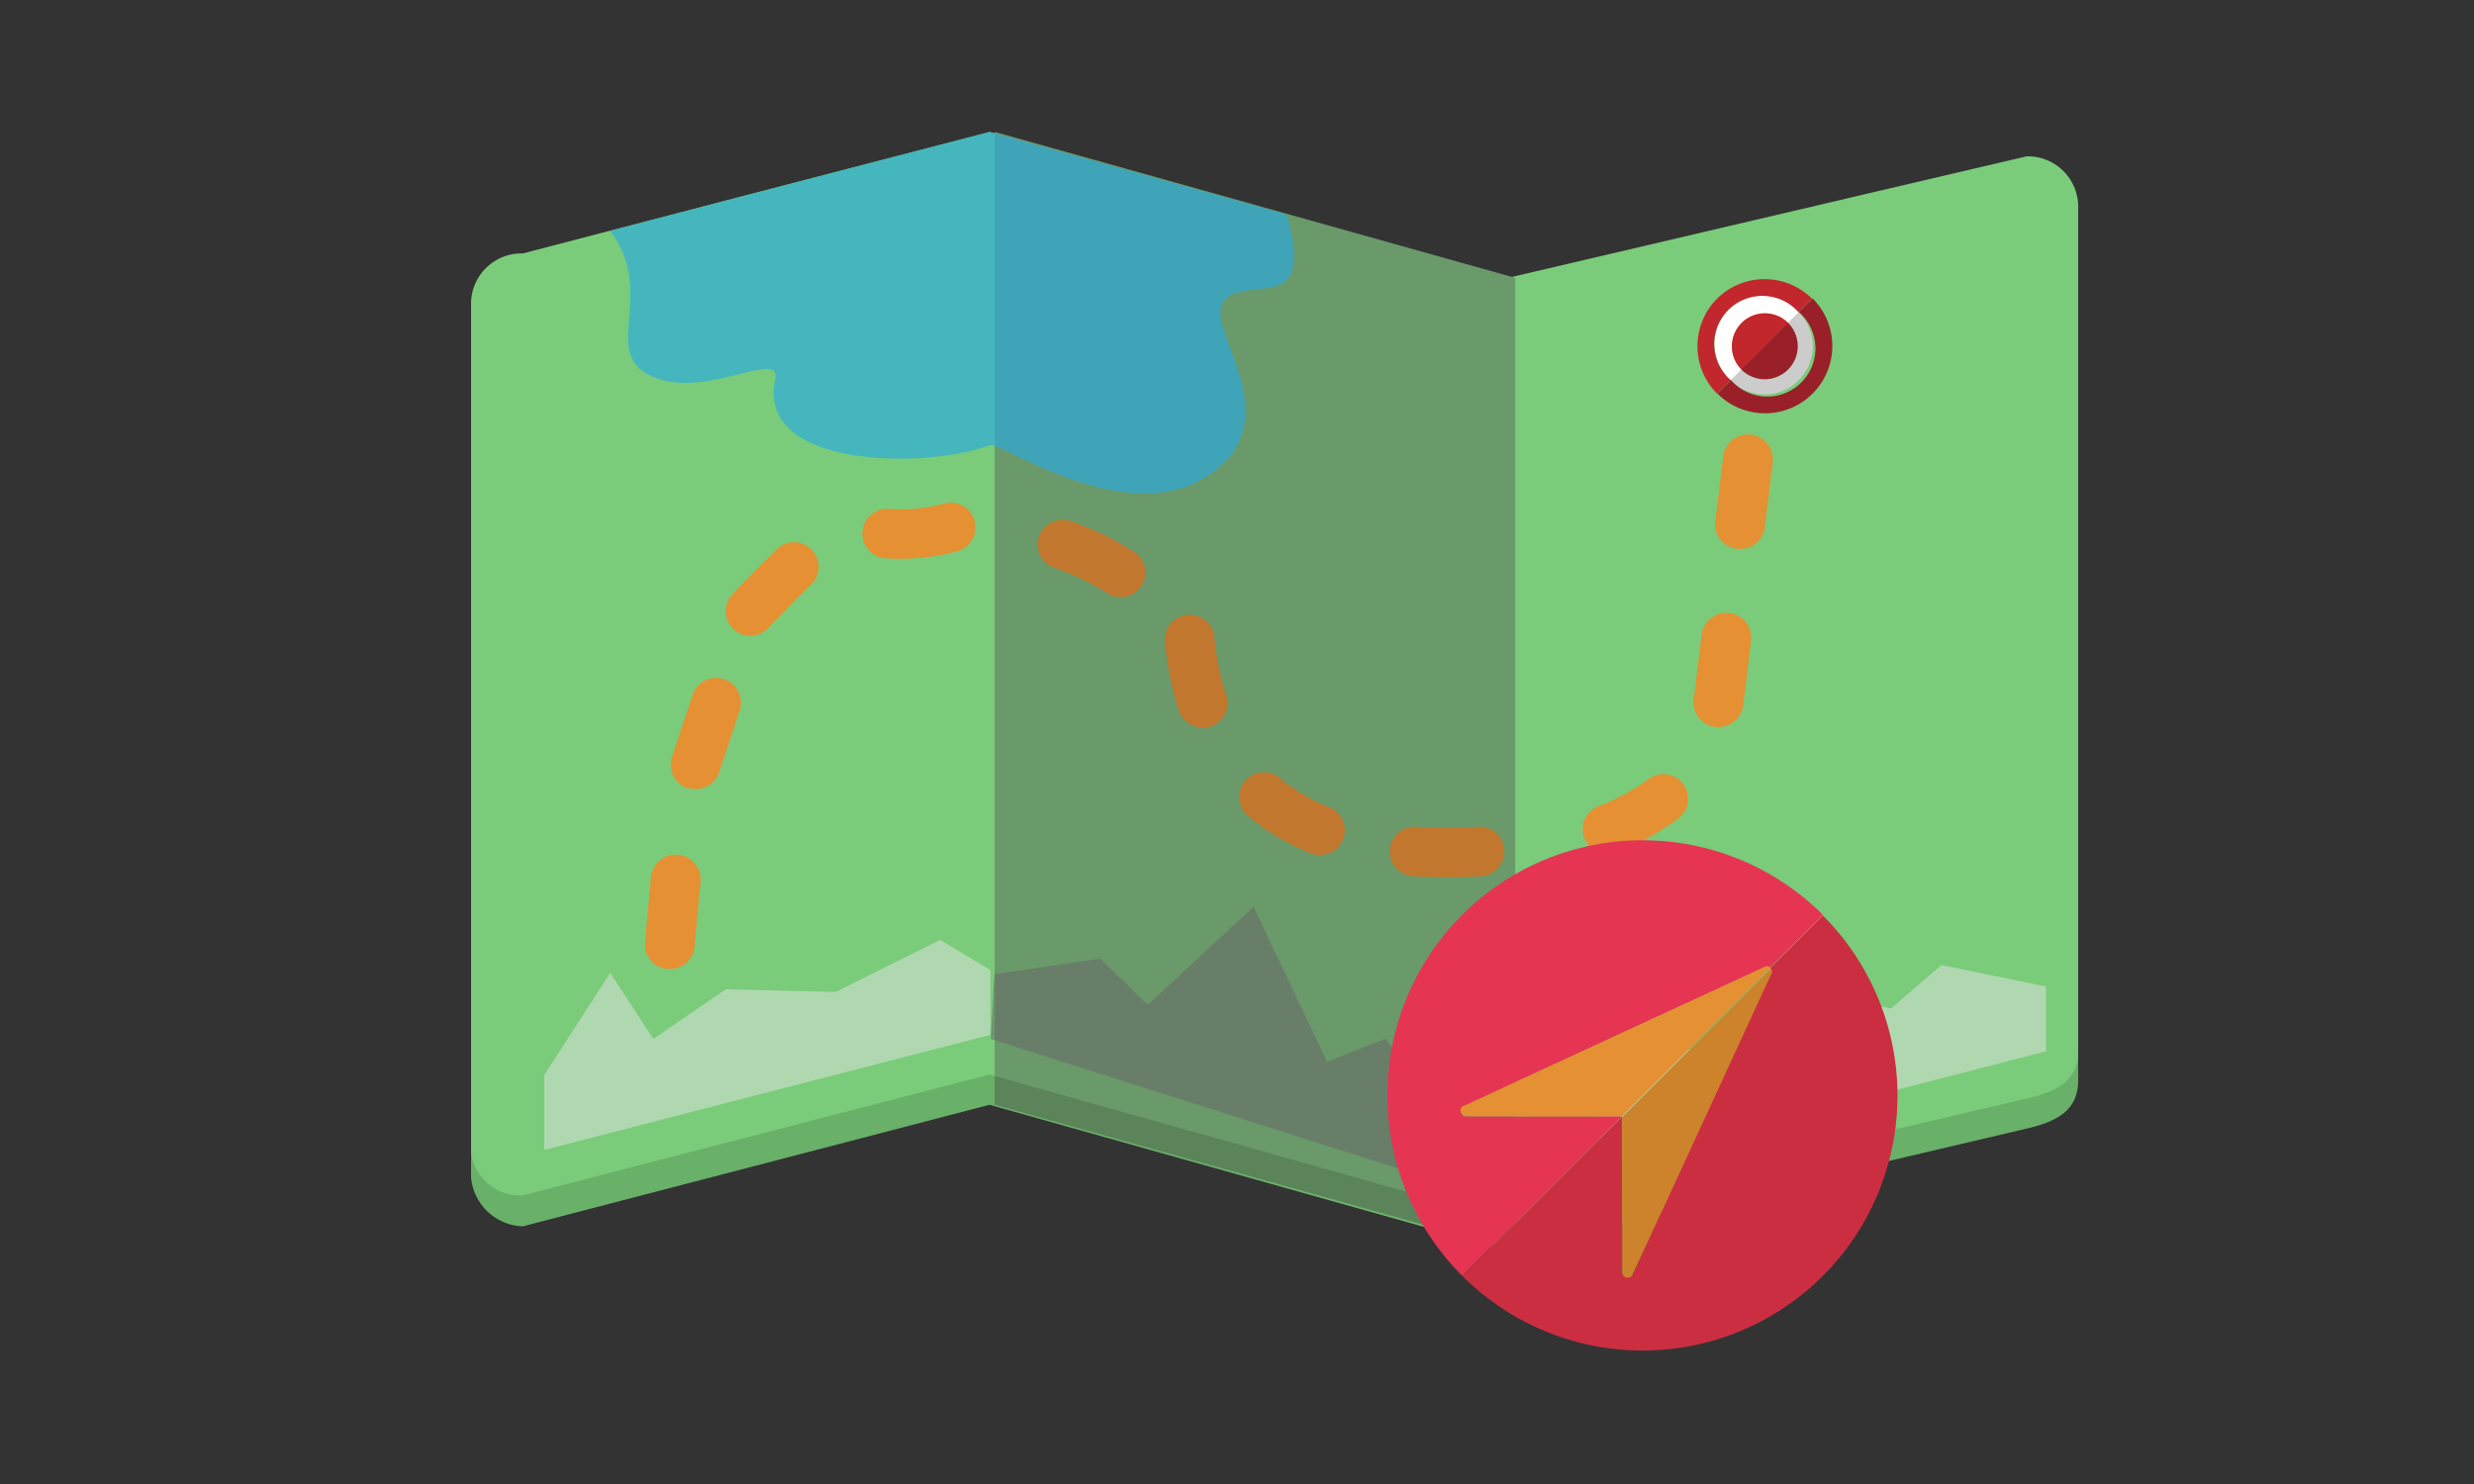 <svg id="图层_1" data-name="图层 1" xmlns="http://www.w3.org/2000/svg" viewBox="0 0 150 90"><rect x="0" y="0" width="150" height="90" fill="#333333" stroke="none"/><defs><style>.cls-1{fill:#7acc7a;}.cls-2{fill:#6a996a;}.cls-3{fill:#e59033;}.cls-4{fill:#c1772d;}.cls-5{opacity:0.14;}.cls-6{opacity:0.52;}.cls-7{fill:#e2e2e2;}.cls-8{fill:#666;}.cls-9{fill:#e53553;}.cls-10{fill:#cc2e41;}.cls-11{fill:#cc832b;}.cls-12{fill:#29abe2;opacity:0.65;}.cls-13{fill:#fff;}.cls-14{fill:#ccc;}.cls-15{fill:#992029;}.cls-16{fill:#c1272d;}</style></defs><title>map_green</title><path class="cls-1" d="M126,65.5c0,1.62-.93,2.45-3.14,2.95L91.42,75.83,60,67l-28.3,7.37a3.26,3.26,0,0,1-3.14-2.95V18.32a3.06,3.06,0,0,1,3.14-2.95L46,11.64,60,8l31.44,8.85,31.44-7.37A3.06,3.06,0,0,1,126,12.42Z"/><path class="cls-2" d="M91.87,75.83,60.31,67V8l31.56,8.85q0,5.18,0,10.35Q91.87,51.51,91.87,75.83Z"/><path class="cls-3" d="M40.61,58.77h-.14a1.5,1.5,0,0,1-1.36-1.63l.36-3.94a1.5,1.5,0,1,1,3,.28l-.36,3.94A1.5,1.5,0,0,1,40.61,58.77Z"/><path class="cls-4" d="M87.82,53.2q-1,0-2.14-.06a1.5,1.5,0,1,1,.17-3,32,32,0,0,0,3.77,0,1.5,1.5,0,1,1,.18,3Q88.84,53.2,87.82,53.2Z"/><path class="cls-4" d="M80,51.85a1.5,1.5,0,0,1-.56-.11,13.86,13.86,0,0,1-3.78-2.26,1.5,1.5,0,1,1,1.94-2.29,10.81,10.81,0,0,0,3,1.77A1.5,1.5,0,0,1,80,51.85Z"/><path class="cls-3" d="M97.46,51.79a1.5,1.5,0,0,1-.54-2.9A12.3,12.3,0,0,0,100,47.21a1.5,1.5,0,0,1,1.82,2.38A15.23,15.23,0,0,1,98,51.69,1.48,1.48,0,0,1,97.46,51.79Z"/><path class="cls-3" d="M41.83,47.81l-.14,0a1.5,1.5,0,0,1-.95-1.9L42,42.12a1.5,1.5,0,1,1,2.84,1l-1.25,3.75A1.5,1.5,0,0,1,41.83,47.81Z"/><path class="cls-4" d="M72.91,44.12a1.5,1.5,0,0,1-1.43-1,19.44,19.44,0,0,1-.85-4.19,1.5,1.5,0,1,1,3-.28,16.44,16.44,0,0,0,.72,3.54,1.5,1.5,0,0,1-1,1.89A1.52,1.52,0,0,1,72.91,44.12Z"/><path class="cls-3" d="M104.22,44.09H104a1.5,1.5,0,0,1-1.31-1.67l.48-3.93a1.5,1.5,0,0,1,3,.37l-.48,3.93A1.5,1.5,0,0,1,104.22,44.09Z"/><path class="cls-3" d="M44.56,38.23l-.12-.1a1.5,1.5,0,0,1,0-2.12c1-1.08,1.88-1.93,2.4-2.44l.44-.42a1.5,1.5,0,0,1,2,2.2l-.37.36c-.51.5-1.33,1.34-2.36,2.4A1.5,1.5,0,0,1,44.56,38.23Z"/><path class="cls-4" d="M69.21,35.52l0,0a1.5,1.5,0,0,1-2.07.46l-.24-.15a14.13,14.13,0,0,0-3-1.4,1.5,1.5,0,0,1,.93-2.85,17.19,17.19,0,0,1,3.61,1.69l.29.18A1.5,1.5,0,0,1,69.21,35.52Z"/><path class="cls-3" d="M105.54,33.29h-.18A1.5,1.5,0,0,1,104,31.61l.48-3.93a1.5,1.5,0,0,1,3,.36L107,32A1.5,1.5,0,0,1,105.54,33.29Z"/><path class="cls-3" d="M52.91,31.14a1.49,1.49,0,0,1,1-.27,10.35,10.35,0,0,0,3.41-.35,1.5,1.5,0,0,1,.76,2.9,13.34,13.34,0,0,1-4.4.44,1.5,1.5,0,0,1-.75-2.73Z"/><path class="cls-3" d="M106.87,22.44h-.18a1.5,1.5,0,0,1-1.31-1.67l.24-2a1.5,1.5,0,0,1,3,.36l-.24,2A1.5,1.5,0,0,1,106.87,22.44Z"/><path class="cls-5" d="M122.86,66.63,91.42,74,60,65.17,31.68,72.5a3,3,0,0,1-3.14-2.93v1.86a3.26,3.26,0,0,0,3.14,2.93L60,67l31.44,8.8,31.44-7.34c2.22-.49,3.14-1.32,3.14-2.93V63.7C126,65.31,125.07,66.14,122.86,66.63Z"/><g class="cls-6"><polygon class="cls-7" points="45.89 66.41 60.05 62.76 60.05 58.83 57 57 50.66 60.16 44 60 39.61 63.01 37 59 33 65.2 33 69.74 45.89 66.41"/></g><g class="cls-6"><polygon class="cls-8" points="74.01 67.44 60.07 63.01 60.29 59.08 66.7 58.14 69.59 60.94 76 55 80.46 64.39 84 63 86.94 66.95 86.69 71.48 74.01 67.44"/></g><g class="cls-6"><polygon class="cls-7" points="109.89 67.41 124.05 63.76 124.05 59.83 117.71 58.53 114.66 61.16 107.92 59.76 103.61 64.01 100.21 63.05 97 66.2 97 70.74 109.89 67.41"/></g><path class="cls-9" d="M88.93,67.71a.34.34,0,0,1-.35-.26.28.28,0,0,1,.22-.39l18.13-8.38a.3.3,0,0,1,.39,0h0l3.2-3.2h0A15.46,15.46,0,0,0,88.66,77.38h0l9.68-9.68Z"/><path class="cls-10" d="M110.52,77.38a15.46,15.46,0,0,0,0-21.86l-3.2,3.2a.3.3,0,0,1,0,.39L99,77.26a.31.31,0,0,1-.3.22h-.09a.34.34,0,0,1-.26-.35V67.71h0l-9.68,9.68A15.46,15.46,0,0,0,110.52,77.38Z"/><path class="cls-11" d="M98.35,67.71v9.43a.34.34,0,0,0,.26.35h.09a.31.31,0,0,0,.3-.22l8.37-18.15a.3.3,0,0,0,0-.39l-9,9Z"/><path class="cls-3" d="M106.94,58.67,88.8,67.05a.28.28,0,0,0-.22.39.34.34,0,0,0,.35.26h9.41l9-9h0A.3.3,0,0,0,106.94,58.67Z"/><path class="cls-12" d="M37,14c3,4-1,7.76,3,9,3.06,1,7.39-1.8,7,0-1.2,5.55,9.47,5.39,13,4,.64-.25,8,5,13,2s1-8,1-10,3-1,4-2,0-4,0-4L60,8,37,14Z"/><path class="cls-13" d="M105.59,19.59a2,2,0,0,1,2.83,0l.65-.65a2.92,2.92,0,1,0-4.12,4.12l.65-.65A2,2,0,0,1,105.59,19.59Z"/><path class="cls-14" d="M109.06,23.06a2.92,2.92,0,0,0,0-4.12l-.65.65a2,2,0,1,1-2.83,2.83l-.65.65A2.92,2.92,0,0,0,109.06,23.06Z"/><path class="cls-15" d="M109.89,18.11l-.41.41-.41.41a2.92,2.92,0,1,1-4.12,4.12l-.41.41-.41.41a4.08,4.08,0,0,0,5.77-5.77Z"/><path class="cls-16" d="M104.11,18.11a4.09,4.09,0,0,0,0,5.77l.41-.41.41-.41a2.92,2.92,0,1,1,4.12-4.12l.41-.41.41-.41A4.09,4.09,0,0,0,104.11,18.11Z"/><path class="cls-16" d="M105.59,19.59a2,2,0,0,0,0,2.83l2.83-2.83A2,2,0,0,0,105.59,19.59Z"/><path class="cls-15" d="M108.41,22.41a2,2,0,0,0,0-2.83l-2.83,2.83A2,2,0,0,0,108.41,22.41Z"/></svg>
